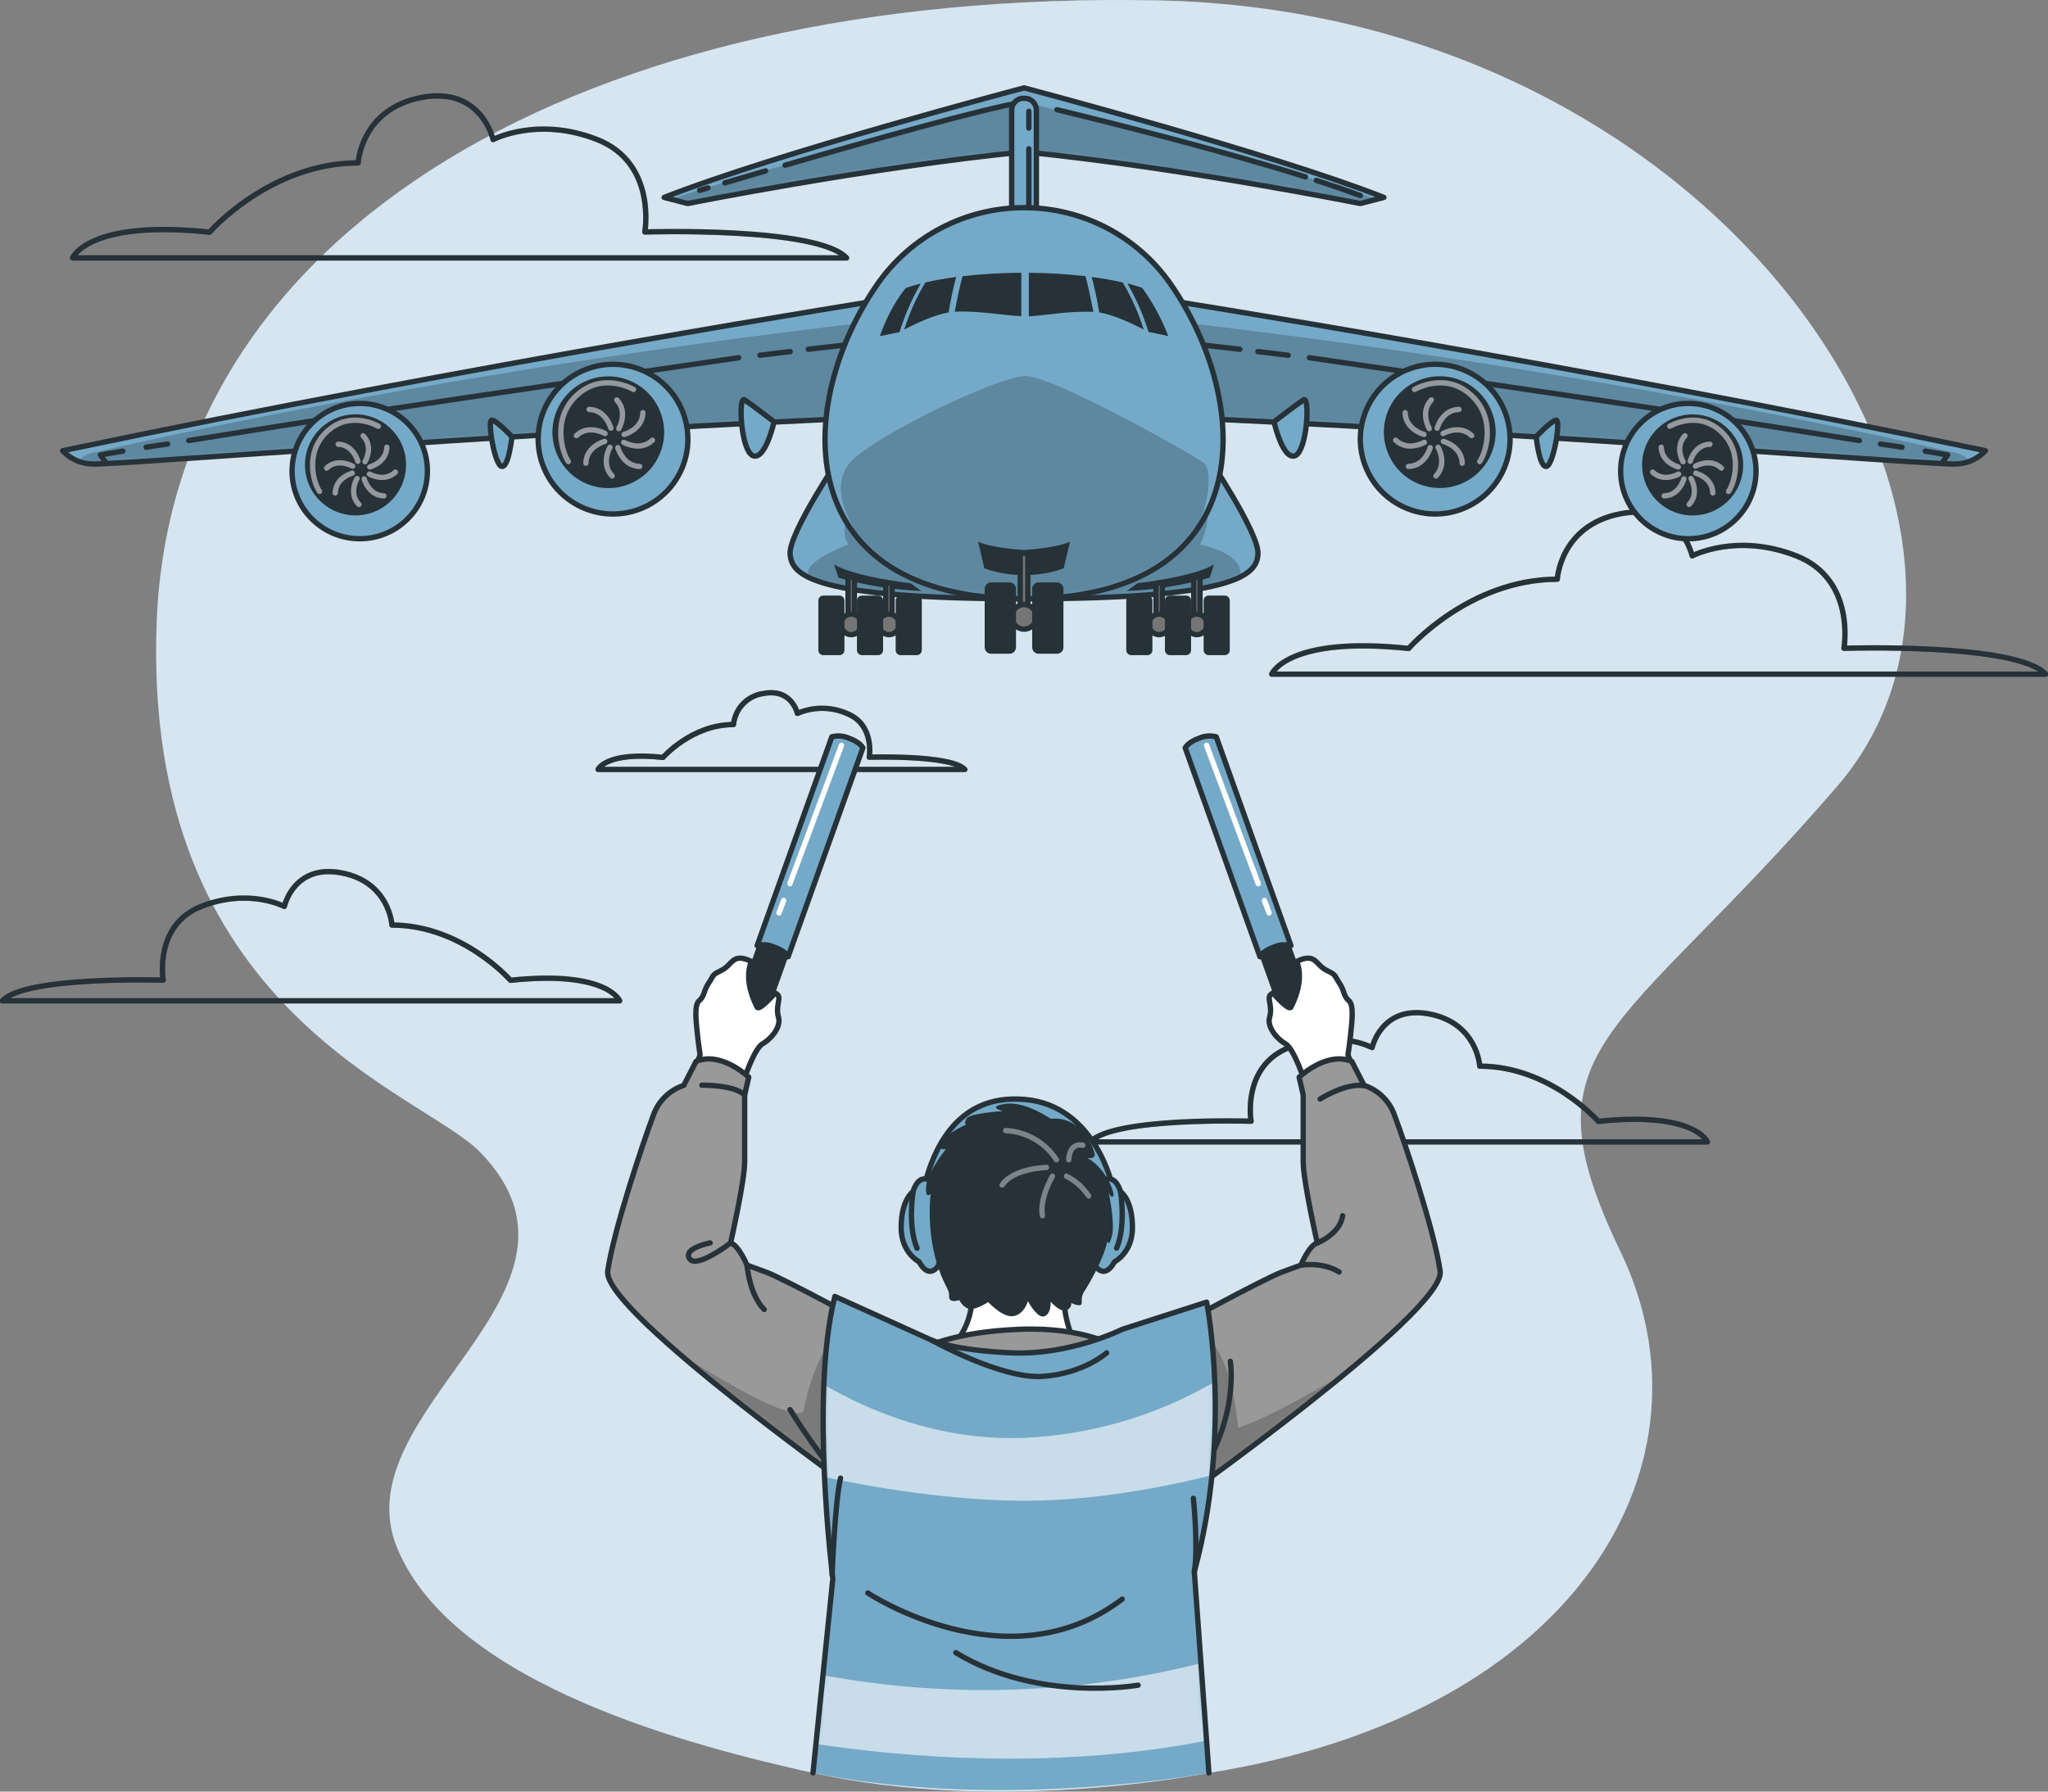 <svg width="384" height="336" viewBox="0 0 384 336" fill="none" xmlns="http://www.w3.org/2000/svg">
<rect x="0" y="0" width="384" height="336" fill="#808080" stroke="none"/>
<g clip-path="url(#clip0_207_4533)">
<path d="M226.679 332.497C226.679 332.497 187.806 340.376 152.437 332.497C130.804 327.68 85.242 316.257 74.492 290.365C63.742 264.474 115.511 242.384 90.067 216.118C79.101 204.795 26.433 189.844 29.396 116.346C32.358 42.848 109.52 -1.955 216.753 0.067C323.985 2.088 385.872 99.54 344.395 147.554C302.918 195.568 285.071 195.71 303.875 234.813C322.679 273.917 296.57 321.307 226.679 332.497Z" fill="#75A9C8"/>
<path opacity="0.7" d="M226.679 332.497C226.679 332.497 187.806 340.376 152.437 332.497C130.804 327.68 85.242 316.257 74.492 290.365C63.742 264.474 115.511 242.384 90.067 216.118C79.101 204.795 26.433 189.844 29.396 116.346C32.358 42.848 109.52 -1.955 216.753 0.067C323.985 2.088 385.872 99.54 344.395 147.554C302.918 195.568 285.071 195.71 303.875 234.813C322.679 273.917 296.57 321.307 226.679 332.497Z" fill="white"/>
<mask id="mask0_207_4533" style="mask-type:luminance" maskUnits="userSpaceOnUse" x="238" y="96" width="146" height="31">
<path d="M264.12 121.612C264.12 121.612 275.453 108.625 291.985 108.625C291.985 108.625 292.534 98.533 303.817 96.353C315.099 94.173 317.287 104.248 317.287 104.248C317.287 104.248 325.608 99.831 336.823 104.248C348.039 108.666 345.743 121.579 345.743 121.579C345.743 121.579 378.042 120.522 383.584 126.438H238.436C238.436 126.438 241.364 119.199 264.12 121.612Z" fill="white"/>
</mask>
<g mask="url(#mask0_207_4533)">
<path opacity="0.5" d="M264.12 121.612C264.12 121.612 275.453 108.625 291.985 108.625C291.985 108.625 292.534 98.533 303.817 96.353C315.099 94.173 317.287 104.248 317.287 104.248C317.287 104.248 325.608 99.831 336.823 104.248C348.039 108.666 345.743 121.579 345.743 121.579C345.743 121.579 378.042 120.522 383.584 126.438H238.436C238.436 126.438 241.364 119.199 264.12 121.612Z" stroke="#263238" stroke-linecap="round" stroke-linejoin="round"/>
</g>
<path d="M264.12 121.612C264.12 121.612 275.453 108.625 291.985 108.625C291.985 108.625 292.534 98.533 303.817 96.353C315.099 94.173 317.287 104.248 317.287 104.248C317.287 104.248 325.608 99.831 336.823 104.248C348.039 108.666 345.743 121.579 345.743 121.579C345.743 121.579 378.042 120.522 383.584 126.438H238.436C238.436 126.438 241.364 119.199 264.12 121.612Z" stroke="#263238" stroke-linecap="round" stroke-linejoin="round"/>
<mask id="mask1_207_4533" style="mask-type:luminance" maskUnits="userSpaceOnUse" x="13" y="17" width="146" height="32">
<path d="M39.289 43.538C39.289 43.538 50.621 30.551 67.145 30.551C67.145 30.551 67.695 20.459 78.977 18.287C90.259 16.116 92.456 26.174 92.456 26.174C92.456 26.174 100.776 21.756 111.984 26.174C123.191 30.592 120.911 43.505 120.911 43.505C120.911 43.505 153.203 42.448 158.744 48.372H13.596C13.596 48.372 16.524 41.125 39.289 43.538Z" fill="white"/>
</mask>
<g mask="url(#mask1_207_4533)">
<path opacity="0.5" d="M39.289 43.538C39.289 43.538 50.621 30.551 67.145 30.551C67.145 30.551 67.695 20.459 78.977 18.287C90.259 16.116 92.456 26.174 92.456 26.174C92.456 26.174 100.776 21.756 111.984 26.174C123.191 30.592 120.911 43.505 120.911 43.505C120.911 43.505 153.203 42.448 158.744 48.372H13.596C13.596 48.372 16.524 41.125 39.289 43.538Z" stroke="#263238" stroke-linecap="round" stroke-linejoin="round"/>
</g>
<path d="M39.289 43.538C39.289 43.538 50.621 30.551 67.145 30.551C67.145 30.551 67.695 20.459 78.977 18.287C90.259 16.116 92.456 26.174 92.456 26.174C92.456 26.174 100.776 21.756 111.984 26.174C123.191 30.592 120.911 43.505 120.911 43.505C120.911 43.505 153.203 42.448 158.744 48.372H13.596C13.596 48.372 16.524 41.125 39.289 43.538Z" stroke="#263238" stroke-linecap="round" stroke-linejoin="round"/>
<mask id="mask2_207_4533" style="mask-type:luminance" maskUnits="userSpaceOnUse" x="204" y="189" width="117" height="26">
<path d="M299.681 210.302C299.681 210.302 290.637 199.944 277.457 199.944C277.457 199.944 277.016 191.899 268.022 190.16C259.028 188.421 257.272 196.458 257.272 196.458C257.272 196.458 250.616 192.93 241.697 196.458C232.777 199.986 234.574 210.277 234.574 210.277C234.574 210.277 208.781 209.445 204.396 214.163H320.141C320.141 214.163 317.828 208.381 299.681 210.302Z" fill="white"/>
</mask>
<g mask="url(#mask2_207_4533)">
<path opacity="0.5" d="M299.681 210.302C299.681 210.302 290.637 199.944 277.457 199.944C277.457 199.944 277.016 191.899 268.022 190.16C259.028 188.421 257.272 196.458 257.272 196.458C257.272 196.458 250.616 192.93 241.697 196.458C232.777 199.986 234.574 210.277 234.574 210.277C234.574 210.277 208.781 209.445 204.396 214.163H320.141C320.141 214.163 317.828 208.381 299.681 210.302Z" stroke="#263238" stroke-linecap="round" stroke-linejoin="round"/>
</g>
<path d="M299.681 210.302C299.681 210.302 290.637 199.944 277.457 199.944C277.457 199.944 277.016 191.899 268.022 190.16C259.028 188.421 257.272 196.458 257.272 196.458C257.272 196.458 250.616 192.93 241.697 196.458C232.777 199.986 234.574 210.277 234.574 210.277C234.574 210.277 208.781 209.445 204.396 214.163H320.141C320.141 214.163 317.828 208.381 299.681 210.302Z" stroke="#263238" stroke-linecap="round" stroke-linejoin="round"/>
<mask id="mask3_207_4533" style="mask-type:luminance" maskUnits="userSpaceOnUse" x="0" y="163" width="117" height="25">
<path d="M95.717 183.845C95.717 183.845 86.673 173.487 73.493 173.487C73.493 173.487 73.052 165.433 64.058 163.703C55.064 161.972 53.308 169.992 53.308 169.992C53.308 169.992 46.652 166.473 37.733 169.992C28.813 173.512 30.594 183.82 30.594 183.82C30.594 183.82 4.801 182.988 0.416 187.697H116.202C116.202 187.697 113.864 181.923 95.717 183.845Z" fill="white"/>
</mask>
<g mask="url(#mask3_207_4533)">
<path opacity="0.5" d="M95.717 183.845C95.717 183.845 86.673 173.487 73.493 173.487C73.493 173.487 73.052 165.433 64.058 163.703C55.064 161.972 53.308 169.992 53.308 169.992C53.308 169.992 46.652 166.473 37.733 169.992C28.813 173.512 30.594 183.82 30.594 183.82C30.594 183.82 4.801 182.988 0.416 187.697H116.202C116.202 187.697 113.864 181.923 95.717 183.845Z" stroke="#263238" stroke-linecap="round" stroke-linejoin="round"/>
</g>
<path d="M95.717 183.845C95.717 183.845 86.673 173.487 73.493 173.487C73.493 173.487 73.052 165.433 64.058 163.703C55.064 161.972 53.308 169.992 53.308 169.992C53.308 169.992 46.652 166.473 37.733 169.992C28.813 173.512 30.594 183.82 30.594 183.82C30.594 183.82 4.801 182.988 0.416 187.697H116.202C116.202 187.697 113.864 181.923 95.717 183.845Z" stroke="#263238" stroke-linecap="round" stroke-linejoin="round"/>
<mask id="mask4_207_4533" style="mask-type:luminance" maskUnits="userSpaceOnUse" x="112" y="129" width="69" height="16">
<path d="M124.322 142.038C124.322 142.038 129.697 135.881 137.526 135.881C137.826 132.877 140.139 130.473 143.126 130.057C148.476 129.025 149.516 133.792 149.516 133.792C152.47 132.511 155.815 132.511 158.768 133.792C164.068 135.881 162.995 142.004 162.995 142.004C162.995 142.004 178.296 141.497 180.917 144.309H112.133C112.133 144.309 113.547 140.889 124.322 142.038Z" fill="white"/>
</mask>
<g mask="url(#mask4_207_4533)">
<path opacity="0.5" d="M124.322 142.038C124.322 142.038 129.697 135.881 137.526 135.881C137.826 132.877 140.139 130.473 143.126 130.057C148.476 129.025 149.516 133.792 149.516 133.792C152.47 132.511 155.815 132.511 158.768 133.792C164.068 135.881 162.995 142.004 162.995 142.004C162.995 142.004 178.296 141.497 180.917 144.309H112.133C112.133 144.309 113.547 140.889 124.322 142.038Z" stroke="#263238" stroke-linecap="round" stroke-linejoin="round"/>
</g>
<path d="M124.322 142.038C124.322 142.038 129.697 135.881 137.526 135.881C137.826 132.877 140.139 130.473 143.126 130.057C148.476 129.025 149.516 133.792 149.516 133.792C152.47 132.511 155.815 132.511 158.768 133.792C164.068 135.881 162.995 142.004 162.995 142.004C162.995 142.004 178.296 141.497 180.917 144.309H112.133C112.133 144.309 113.547 140.889 124.322 142.038Z" stroke="#263238" stroke-linecap="round" stroke-linejoin="round"/>
<path d="M192.007 28.479C162.237 31.483 128.964 38.172 128.964 38.172L124.529 37.024C145.68 28.704 192.007 16.482 192.007 16.482C192.007 16.482 238.335 28.712 259.485 37.024L255.05 38.172C255.05 38.172 221.777 31.483 192.007 28.479Z" fill="#75A9C8"/>
<mask id="mask5_207_4533" style="mask-type:luminance" maskUnits="userSpaceOnUse" x="124" y="16" width="136" height="23">
<path d="M192.007 28.479C162.237 31.483 128.964 38.172 128.964 38.172L124.529 37.024C145.68 28.704 192.007 16.482 192.007 16.482C192.007 16.482 238.335 28.712 259.485 37.024L255.05 38.172C255.05 38.172 221.777 31.483 192.007 28.479Z" fill="white"/>
</mask>
<g mask="url(#mask5_207_4533)">
<path opacity="0.2" d="M258.279 37.34L255.051 38.172C255.051 38.172 221.77 31.516 192.008 28.479C162.238 31.474 128.965 38.172 128.965 38.172L125.736 37.34C151.238 29.111 192.008 19.111 192.008 19.111C192.008 19.111 232.777 29.111 258.279 37.34Z" fill="black"/>
</g>
<path d="M192.007 28.479C162.237 31.483 128.964 38.172 128.964 38.172L124.529 37.024C145.68 28.704 192.007 16.482 192.007 16.482C192.007 16.482 238.335 28.712 259.485 37.024L255.05 38.172C255.05 38.172 221.777 31.483 192.007 28.479Z" stroke="#263238" stroke-linecap="round" stroke-linejoin="round"/>
<path d="M246.814 33.829C249.785 34.786 252.564 35.743 255.052 36.666" stroke="#263238" stroke-linecap="round" stroke-linejoin="round"/>
<path d="M198.174 20.575C208.275 23.021 228.801 28.146 244.768 33.172" stroke="#263238" stroke-linecap="round" stroke-linejoin="round"/>
<path d="M147.203 30.983C162.629 26.499 184.645 20.276 192.008 19.111" stroke="#263238" stroke-linecap="round" stroke-linejoin="round"/>
<path d="M135.904 34.295L143.551 32.048" stroke="#263238" stroke-linecap="round" stroke-linejoin="round"/>
<path d="M131.178 35.701L132.742 35.235" stroke="#263238" stroke-linecap="round" stroke-linejoin="round"/>
<path d="M217.385 56.051C217.385 56.051 295.072 68.332 372.268 84.522C370.837 86.07 368.84 86.976 366.726 87.018C362.916 87.243 294.34 81.71 227.219 78.59L217.385 56.051Z" fill="#75A9C8"/>
<mask id="mask6_207_4533" style="mask-type:luminance" maskUnits="userSpaceOnUse" x="217" y="56" width="156" height="32">
<path d="M217.385 56.051C217.385 56.051 295.072 68.332 372.268 84.522C370.837 86.07 368.84 86.976 366.726 87.018C362.916 87.243 294.34 81.71 227.219 78.59L217.385 56.051Z" fill="white"/>
</mask>
<g mask="url(#mask6_207_4533)">
<path opacity="0.2" d="M221.662 65.844L227.212 78.556C294.373 81.668 362.916 87.209 366.727 86.976C367.592 86.926 368.449 86.752 369.273 86.469C368.666 85.72 367.825 85.196 366.885 84.98C355.237 82.251 298.425 69.438 222.378 60.56L221.662 65.844Z" fill="black"/>
</g>
<path d="M217.385 56.051C217.385 56.051 295.072 68.332 372.268 84.522C370.837 86.07 368.84 86.976 366.726 87.018C362.916 87.243 294.34 81.71 227.219 78.59L217.385 56.051Z" stroke="#263238" stroke-linecap="round" stroke-linejoin="round"/>
<path d="M238.877 79.106C238.877 79.106 243.145 75.828 244.41 74.988C245.675 74.147 245.101 84.689 242.796 85.479C240.491 86.269 238.877 79.106 238.877 79.106Z" fill="#75A9C8" stroke="#263238" stroke-linecap="round" stroke-linejoin="round"/>
<path d="M288.033 81.893C288.033 81.893 291.029 78.715 291.836 78.807C292.643 78.898 291.27 87.285 289.939 87.476C288.607 87.667 288.033 81.893 288.033 81.893Z" fill="#75A9C8" stroke="#263238" stroke-linecap="round" stroke-linejoin="round"/>
<path d="M166.631 56.051C166.631 56.051 88.944 68.332 11.748 84.522C13.179 86.07 15.176 86.976 17.289 87.018C21.1 87.243 89.676 81.71 156.796 78.59L166.631 56.051Z" fill="#75A9C8"/>
<mask id="mask7_207_4533" style="mask-type:luminance" maskUnits="userSpaceOnUse" x="11" y="56" width="156" height="32">
<path d="M166.631 56.051C166.631 56.051 88.944 68.332 11.748 84.522C13.179 86.07 15.176 86.976 17.289 87.018C21.1 87.243 89.676 81.71 156.796 78.59L166.631 56.051Z" fill="white"/>
</mask>
<g mask="url(#mask7_207_4533)">
<path opacity="0.2" d="M162.354 65.844L156.804 78.556C89.667 81.668 21.099 87.209 17.28 86.976C16.415 86.926 15.558 86.752 14.734 86.469C15.342 85.72 16.182 85.196 17.122 84.98C28.771 82.251 85.582 69.438 161.63 60.56L162.354 65.844Z" fill="black"/>
</g>
<path d="M166.631 56.051C166.631 56.051 88.944 68.332 11.748 84.522C13.179 86.07 15.176 86.976 17.289 87.018C21.1 87.243 89.676 81.71 156.796 78.59L166.631 56.051Z" stroke="#263238" stroke-linecap="round" stroke-linejoin="round"/>
<path d="M145.139 79.106C145.139 79.106 140.871 75.828 139.606 74.988C138.341 74.147 138.915 84.689 141.22 85.479C143.525 86.269 145.139 79.106 145.139 79.106Z" fill="#75A9C8" stroke="#263238" stroke-linecap="round" stroke-linejoin="round"/>
<path d="M95.983 81.893C95.983 81.893 92.987 78.715 92.18 78.807C91.373 78.898 92.746 87.285 94.077 87.476C95.408 87.667 95.983 81.893 95.983 81.893Z" fill="#75A9C8" stroke="#263238" stroke-linecap="round" stroke-linejoin="round"/>
<path d="M232.469 65.494L225.68 64.729" stroke="#263238" stroke-linecap="round" stroke-linejoin="round"/>
<path d="M241.53 66.626L235.855 65.936" stroke="#263238" stroke-linecap="round" stroke-linejoin="round"/>
<path d="M348.63 82.625C314.517 77.059 279.571 72.067 245.508 67.084" stroke="#263238" stroke-linecap="round" stroke-linejoin="round"/>
<path d="M356.617 83.874L352.59 83.266" stroke="#263238" stroke-linecap="round" stroke-linejoin="round"/>
<path d="M364.156 86.777C364.498 86.286 364.847 85.803 365.196 85.313L360.986 84.606" stroke="#263238" stroke-linecap="round" stroke-linejoin="round"/>
<path d="M274.16 95.449C281.391 92.654 284.987 84.527 282.193 77.297C279.398 70.066 271.271 66.47 264.04 69.264C256.809 72.059 253.213 80.186 256.007 87.416C258.802 94.647 266.929 98.243 274.16 95.449Z" fill="#75A9C8" stroke="#263238" stroke-linecap="round" stroke-linejoin="round"/>
<path d="M265.976 71.352C271.326 69.156 277.45 71.71 279.647 77.068C281.843 82.418 279.289 88.541 273.931 90.737C268.581 92.934 262.457 90.38 260.26 85.022C258.064 79.664 260.618 73.549 265.976 71.352Z" fill="#263238"/>
<g opacity="0.5">
<path d="M269.469 80.304C269.469 80.304 270.384 76.851 273.554 76.785" stroke="white" stroke-linecap="round" stroke-linejoin="round"/>
<path d="M268.163 83.957C268.163 83.957 267.248 87.401 264.078 87.476" stroke="white" stroke-linecap="round" stroke-linejoin="round"/>
<path d="M270.635 82.784C270.635 82.784 274.088 83.699 274.163 86.869" stroke="white" stroke-linecap="round" stroke-linejoin="round"/>
<path d="M266.99 81.477C266.99 81.477 263.537 80.562 263.471 77.392" stroke="white" stroke-linecap="round" stroke-linejoin="round"/>
<path d="M270.568 81.303C270.568 81.303 273.655 79.506 275.943 81.702" stroke="white" stroke-linecap="round" stroke-linejoin="round"/>
<path d="M267.065 82.958C267.065 82.958 263.978 84.747 261.682 82.559" stroke="white" stroke-linecap="round" stroke-linejoin="round"/>
<path d="M269.644 83.882C269.644 83.882 271.432 86.969 269.244 89.257" stroke="white" stroke-linecap="round" stroke-linejoin="round"/>
<path d="M267.989 80.379C267.989 80.379 266.192 77.292 268.38 74.996" stroke="white" stroke-linecap="round" stroke-linejoin="round"/>
<path d="M265.227 73.041C265.227 73.041 270.335 70.012 274.953 73.382C280.586 77.492 278.897 84.373 277.449 86.569" stroke="white" stroke-linecap="round" stroke-linejoin="round"/>
</g>
<path d="M316.564 101.037C323.571 101.037 329.252 95.357 329.252 88.35C329.252 81.342 323.571 75.662 316.564 75.662C309.556 75.662 303.875 81.342 303.875 88.35C303.875 95.357 309.556 101.037 316.564 101.037Z" fill="#75A9C8" stroke="#263238" stroke-linecap="round" stroke-linejoin="round"/>
<path d="M308.11 85.179C309.225 80.063 314.267 76.818 319.384 77.933C324.501 79.048 327.746 84.09 326.631 89.206C325.516 94.323 320.474 97.568 315.357 96.453C310.24 95.338 306.995 90.296 308.11 85.179Z" fill="#263238"/>
<g opacity="0.5">
<path d="M316.912 86.502C316.912 86.502 317.744 83.382 320.606 83.316" stroke="white" stroke-linecap="round" stroke-linejoin="round"/>
<path d="M315.731 89.806C315.731 89.806 314.899 92.926 312.037 92.992" stroke="white" stroke-linecap="round" stroke-linejoin="round"/>
<path d="M317.969 88.741C317.969 88.741 321.089 89.573 321.155 92.443" stroke="white" stroke-linecap="round" stroke-linejoin="round"/>
<path d="M314.673 87.568C314.673 87.568 311.545 86.736 311.486 83.874" stroke="white" stroke-linecap="round" stroke-linejoin="round"/>
<path d="M317.902 87.426C317.902 87.426 320.698 85.812 322.77 87.792" stroke="white" stroke-linecap="round" stroke-linejoin="round"/>
<path d="M314.74 88.907C314.74 88.907 311.945 90.521 309.873 88.541" stroke="white" stroke-linecap="round" stroke-linejoin="round"/>
<path d="M317.071 89.739C317.071 89.739 318.693 92.534 316.713 94.606" stroke="white" stroke-linecap="round" stroke-linejoin="round"/>
<path d="M315.573 86.594C315.573 86.594 313.951 83.807 315.931 81.727" stroke="white" stroke-linecap="round" stroke-linejoin="round"/>
<path d="M313.076 79.938C313.076 79.938 317.694 77.192 321.871 80.246C326.963 83.965 325.432 90.188 324.109 92.168" stroke="white" stroke-linecap="round" stroke-linejoin="round"/>
</g>
<path d="M151.547 65.494L158.336 64.729" stroke="#263238" stroke-linecap="round" stroke-linejoin="round"/>
<path d="M142.486 66.626L148.161 65.936" stroke="#263238" stroke-linecap="round" stroke-linejoin="round"/>
<path d="M35.387 82.625C69.5 77.059 104.445 72.067 138.509 67.084" stroke="#263238" stroke-linecap="round" stroke-linejoin="round"/>
<path d="M27.398 83.874L31.425 83.266" stroke="#263238" stroke-linecap="round" stroke-linejoin="round"/>
<path d="M19.86 86.777C19.519 86.286 19.17 85.803 18.82 85.313L23.03 84.606" stroke="#263238" stroke-linecap="round" stroke-linejoin="round"/>
<path d="M126.718 89.999C130.936 83.495 129.084 74.804 122.58 70.585C116.077 66.367 107.385 68.219 103.166 74.722C98.947 81.226 100.8 89.917 107.303 94.136C113.807 98.354 122.499 96.502 126.718 89.999Z" fill="#75A9C8" stroke="#263238" stroke-linecap="round" stroke-linejoin="round"/>
<path d="M118.378 90.607C123.648 88.221 125.986 82.014 123.599 76.745C121.213 71.474 115.006 69.137 109.736 71.523C104.466 73.909 102.128 80.115 104.514 85.385C106.9 90.656 113.107 92.993 118.378 90.607Z" fill="#263238"/>
<g opacity="0.5">
<path d="M114.546 80.304C114.546 80.304 113.631 76.851 110.461 76.785" stroke="white" stroke-linecap="round" stroke-linejoin="round"/>
<path d="M115.852 83.957C115.852 83.957 116.767 87.401 119.937 87.476" stroke="white" stroke-linecap="round" stroke-linejoin="round"/>
<path d="M113.381 82.784C113.381 82.784 109.928 83.699 109.854 86.869" stroke="white" stroke-linecap="round" stroke-linejoin="round"/>
<path d="M117.025 81.477C117.025 81.477 120.478 80.562 120.545 77.392" stroke="white" stroke-linecap="round" stroke-linejoin="round"/>
<path d="M113.447 81.303C113.447 81.303 110.36 79.506 108.072 81.702" stroke="white" stroke-linecap="round" stroke-linejoin="round"/>
<path d="M116.949 82.958C116.949 82.958 120.036 84.747 122.332 82.559" stroke="white" stroke-linecap="round" stroke-linejoin="round"/>
<path d="M114.37 83.882C114.37 83.882 112.581 86.969 114.77 89.257" stroke="white" stroke-linecap="round" stroke-linejoin="round"/>
<path d="M116.026 80.379C116.026 80.379 117.823 77.292 115.635 74.996" stroke="white" stroke-linecap="round" stroke-linejoin="round"/>
<path d="M118.789 73.041C118.789 73.041 113.68 70.012 109.062 73.382C103.43 77.492 105.119 84.373 106.566 86.569" stroke="white" stroke-linecap="round" stroke-linejoin="round"/>
</g>
<path d="M67.452 101.037C74.46 101.037 80.141 95.357 80.141 88.35C80.141 81.342 74.46 75.662 67.452 75.662C60.444 75.662 54.764 81.342 54.764 88.35C54.764 95.357 60.444 101.037 67.452 101.037Z" fill="#75A9C8" stroke="#263238" stroke-linecap="round" stroke-linejoin="round"/>
<path d="M64.399 77.975C69.482 76.727 74.616 79.838 75.864 84.922C77.112 90.005 74 95.139 68.917 96.387C63.833 97.635 58.699 94.523 57.451 89.439C56.203 84.356 59.315 79.223 64.399 77.975Z" fill="#263238"/>
<g opacity="0.5">
<path d="M67.102 86.502C67.102 86.502 66.27 83.382 63.408 83.316" stroke="white" stroke-linecap="round" stroke-linejoin="round"/>
<path d="M68.283 89.806C68.283 89.806 69.115 92.926 71.977 92.992" stroke="white" stroke-linecap="round" stroke-linejoin="round"/>
<path d="M66.046 88.741C66.046 88.741 62.926 89.573 62.859 92.443" stroke="white" stroke-linecap="round" stroke-linejoin="round"/>
<path d="M69.34 87.568C69.34 87.568 72.468 86.736 72.526 83.874" stroke="white" stroke-linecap="round" stroke-linejoin="round"/>
<path d="M66.112 87.426C66.112 87.426 63.316 85.812 61.244 87.792" stroke="white" stroke-linecap="round" stroke-linejoin="round"/>
<path d="M69.273 88.907C69.273 88.907 72.069 90.521 74.141 88.541" stroke="white" stroke-linecap="round" stroke-linejoin="round"/>
<path d="M66.945 89.739C66.945 89.739 65.281 92.534 67.302 94.606" stroke="white" stroke-linecap="round" stroke-linejoin="round"/>
<path d="M68.442 86.594C68.442 86.594 70.106 83.807 68.084 81.727" stroke="white" stroke-linecap="round" stroke-linejoin="round"/>
<path d="M70.938 79.938C70.938 79.938 66.32 77.192 62.144 80.246C57.051 83.965 58.582 90.188 59.905 92.168" stroke="white" stroke-linecap="round" stroke-linejoin="round"/>
</g>
<path d="M191.892 18.429H192.117C193.332 18.429 194.322 19.419 194.322 20.634V45.66H189.688V20.634C189.688 19.419 190.678 18.429 191.892 18.429Z" fill="#75A9C8" stroke="#263238" stroke-linecap="round" stroke-linejoin="round"/>
<path d="M226.246 85.312L192.008 88.582L157.769 85.312C157.769 85.312 147.91 99.906 148.143 103.866C148.376 107.826 152.07 112.294 192.008 112.294C231.945 112.294 235.673 107.818 235.872 103.866C236.072 99.914 226.246 85.312 226.246 85.312Z" fill="#75A9C8"/>
<mask id="mask8_207_4533" style="mask-type:luminance" maskUnits="userSpaceOnUse" x="148" y="85" width="88" height="28">
<path d="M226.246 85.312L192.008 88.582L157.769 85.312C157.769 85.312 147.91 99.906 148.143 103.866C148.376 107.826 152.07 112.294 192.008 112.294C231.945 112.294 235.673 107.818 235.872 103.866C236.072 99.914 226.246 85.312 226.246 85.312Z" fill="white"/>
</mask>
<g mask="url(#mask8_207_4533)">
<path opacity="0.2" d="M232.469 108.226C227.843 110.505 217.034 112.261 192.007 112.261C169.084 112.261 158.093 110.788 152.851 108.783C147.676 106.42 159.033 102.127 159.033 102.127C159.033 102.127 156.87 98.882 160.215 94.589C163.56 90.296 226.353 95.421 226.353 95.421C226.353 95.421 226.911 98.175 225.022 102.144C225.005 102.144 233.65 103.733 232.469 108.226Z" fill="black"/>
</g>
<path d="M226.246 85.312L192.008 88.582L157.769 85.312C157.769 85.312 147.91 99.906 148.143 103.866C148.376 107.826 152.07 112.294 192.008 112.294C231.945 112.294 235.673 107.818 235.872 103.866C236.072 99.914 226.246 85.312 226.246 85.312Z" stroke="#263238" stroke-linecap="round" stroke-linejoin="round"/>
<path d="M192.008 38.946C181.067 38.938 170.816 44.271 164.551 53.239C148.818 75.853 147.911 112.311 192.008 112.311C236.106 112.311 235.216 75.87 219.465 53.239C213.2 44.271 202.95 38.938 192.008 38.946Z" fill="#75A9C8"/>
<mask id="mask9_207_4533" style="mask-type:luminance" maskUnits="userSpaceOnUse" x="154" y="38" width="76" height="75">
<path d="M192.008 38.946C181.067 38.938 170.816 44.271 164.551 53.239C148.818 75.853 147.911 112.311 192.008 112.311C236.106 112.311 235.216 75.87 219.465 53.239C213.2 44.271 202.95 38.938 192.008 38.946Z" fill="white"/>
</mask>
<g mask="url(#mask9_207_4533)">
<path opacity="0.2" d="M223.434 100.621C222.868 101.478 222.177 102.236 221.379 102.876C220.68 103.425 219.498 104.39 218.001 105.655C212.085 109.765 203.615 112.269 192.041 112.269C177.622 112.269 168.012 108.376 162.163 102.335C158.227 96.794 156.081 91.411 159.051 87.16C162.263 82.559 187.041 70.52 192.257 70.52C197.474 70.52 223.509 85.171 225.714 86.81C227.536 88.258 226.579 95.987 223.434 100.621Z" fill="black"/>
</g>
<path d="M192.008 38.946C181.067 38.938 170.816 44.271 164.551 53.239C148.818 75.853 147.911 112.311 192.008 112.311C236.106 112.311 235.216 75.87 219.465 53.239C213.2 44.271 202.95 38.938 192.008 38.946Z" stroke="#263238" stroke-linecap="round" stroke-linejoin="round"/>
<path d="M173.503 52.973C171.839 55.744 170.508 58.714 169.543 61.8C172.297 60.378 175.45 58.997 177.863 58.597C178.221 56.467 178.695 54.08 179.294 51.941C177.256 52.216 175.301 52.557 173.503 52.973Z" fill="#263238"/>
<path d="M210.512 52.973C208.715 52.557 206.759 52.216 204.688 51.941C205.278 54.08 205.761 56.467 206.119 58.597C208.548 58.997 211.702 60.378 214.439 61.8C213.482 58.714 212.167 55.752 210.512 52.973Z" fill="#263238"/>
<path d="M203.54 51.8C200.012 51.392 196.459 51.176 192.906 51.159V59.321C196.018 59.163 200.353 58.289 205.004 58.489C204.488 55.81 204.006 53.547 203.54 51.8Z" fill="#263238"/>
<path d="M215.354 62.25L219.048 63.015C217.809 59.804 216.169 56.767 214.156 53.98C213.324 53.689 212.359 53.431 211.377 53.148C213.033 56.027 214.372 59.08 215.354 62.25Z" fill="#263238"/>
<path d="M172.638 53.181C171.656 53.431 170.724 53.689 169.859 54.013C169.859 54.013 167.105 56.992 164.967 63.049L168.661 62.283C169.643 59.113 170.982 56.06 172.638 53.181Z" fill="#263238"/>
<path d="M191.484 51.151C187.806 51.167 184.129 51.384 180.476 51.8C180.01 53.547 179.494 55.802 179.012 58.456C183.846 58.256 188.347 59.205 191.492 59.288V51.151H191.484Z" fill="#263238"/>
<path d="M192.008 103.159C190.261 103.034 185.485 102.593 183.396 101.586L184.57 106.578C186.933 107.452 189.437 107.876 191.958 107.826L192.008 107.477L192.058 107.826C194.579 107.876 197.083 107.452 199.446 106.578L200.62 101.586C198.531 102.593 193.755 103.034 192.008 103.159Z" fill="#263238"/>
<path d="M192.715 103.733H191.301V114.807H192.715V103.733Z" fill="#757575" stroke="#263238" stroke-linecap="round" stroke-linejoin="round"/>
<path d="M192.008 117.994C193.281 117.994 194.313 116.962 194.313 115.689C194.313 114.416 193.281 113.384 192.008 113.384C190.735 113.384 189.703 114.416 189.703 115.689C189.703 116.962 190.735 117.994 192.008 117.994Z" fill="#757575" stroke="#263238" stroke-linecap="round" stroke-linejoin="round"/>
<path d="M189.288 109.232H185.835C185.169 109.232 184.629 109.773 184.629 110.439V121.396C184.629 122.062 185.169 122.603 185.835 122.603H189.288C189.955 122.603 190.495 122.062 190.495 121.396V110.439C190.495 109.773 189.955 109.232 189.288 109.232Z" fill="#263238"/>
<path d="M198.191 109.232H194.738C194.071 109.232 193.531 109.773 193.531 110.439V121.396C193.531 122.062 194.071 122.603 194.738 122.603H198.191C198.857 122.603 199.397 122.062 199.397 121.396V110.439C199.397 109.773 198.857 109.232 198.191 109.232Z" fill="#263238"/>
<path d="M213.276 109.382C213.276 109.382 223.909 108.184 227.637 105.846L226.805 108.342C221.746 109.782 216.537 110.614 211.287 110.838L213.276 109.382Z" fill="#263238"/>
<path d="M170.742 109.382C170.742 109.382 160.108 108.184 156.381 105.846L157.213 108.342C162.272 109.782 167.48 110.614 172.73 110.838L170.742 109.382Z" fill="#263238"/>
<path d="M225.006 116.346H223.816V108.401L225.006 108.126V116.346Z" fill="#757575" stroke="#263238" stroke-linecap="round" stroke-linejoin="round"/>
<path d="M217.942 116.346H216.752V109.415L217.942 109.266V116.346Z" fill="#757575" stroke="#263238" stroke-linecap="round" stroke-linejoin="round"/>
<path d="M226.337 117.086C226.337 118.151 225.48 119.017 224.415 119.025C223.35 119.025 222.485 118.168 222.477 117.103C222.477 116.038 223.334 115.173 224.399 115.165H224.407C225.472 115.165 226.329 116.022 226.337 117.086Z" fill="#757575" stroke="#263238" stroke-linecap="round" stroke-linejoin="round"/>
<path d="M219.275 117.086C219.275 118.151 218.418 119.017 217.353 119.025C216.288 119.025 215.422 118.168 215.414 117.103C215.414 116.038 216.271 115.173 217.336 115.165H217.353C218.409 115.165 219.266 116.03 219.275 117.086Z" fill="#757575" stroke="#263238" stroke-linecap="round" stroke-linejoin="round"/>
<path d="M222.395 111.695H219.358C218.843 111.695 218.426 112.113 218.426 112.627V121.937C218.426 122.452 218.843 122.869 219.358 122.869H222.395C222.909 122.869 223.326 122.452 223.326 121.937V112.627C223.326 112.113 222.909 111.695 222.395 111.695Z" fill="#263238"/>
<path d="M229.649 111.695H226.612C226.097 111.695 225.68 112.113 225.68 112.627V121.937C225.68 122.452 226.097 122.869 226.612 122.869H229.649C230.163 122.869 230.58 122.452 230.58 121.937V112.627C230.58 112.113 230.163 111.695 229.649 111.695Z" fill="#263238"/>
<path d="M215.147 111.695H212.11C211.595 111.695 211.178 112.113 211.178 112.627V121.937C211.178 122.452 211.595 122.869 212.11 122.869H215.147C215.661 122.869 216.078 122.452 216.078 121.937V112.627C216.078 112.113 215.661 111.695 215.147 111.695Z" fill="#263238"/>
<path d="M159.01 116.346H160.2V108.401L159.01 108.126V116.346Z" fill="#757575" stroke="#263238" stroke-linecap="round" stroke-linejoin="round"/>
<path d="M166.074 116.346H167.264V109.415L166.074 109.266V116.346Z" fill="#757575" stroke="#263238" stroke-linecap="round" stroke-linejoin="round"/>
<path d="M157.678 117.086C157.678 118.151 158.535 119.017 159.6 119.025C160.665 119.025 161.53 118.168 161.538 117.103C161.538 116.038 160.681 115.173 159.616 115.165C158.551 115.165 157.694 116.022 157.686 117.086H157.678Z" fill="#757575" stroke="#263238" stroke-linecap="round" stroke-linejoin="round"/>
<path d="M164.742 117.086C164.742 118.151 165.599 119.017 166.664 119.025C167.729 119.025 168.595 118.168 168.603 117.103C168.603 116.038 167.746 115.173 166.681 115.165H166.664C165.608 115.165 164.751 116.03 164.742 117.086Z" fill="#757575" stroke="#263238" stroke-linecap="round" stroke-linejoin="round"/>
<path d="M164.65 111.695H161.614C161.099 111.695 160.682 112.113 160.682 112.627V121.937C160.682 122.452 161.099 122.869 161.614 122.869H164.65C165.165 122.869 165.582 122.452 165.582 121.937V112.627C165.582 112.113 165.165 111.695 164.65 111.695Z" fill="#263238"/>
<path d="M157.404 111.695H154.367C153.853 111.695 153.436 112.113 153.436 112.627V121.937C153.436 122.452 153.853 122.869 154.367 122.869H157.404C157.919 122.869 158.336 122.452 158.336 121.937V112.627C158.336 112.113 157.919 111.695 157.404 111.695Z" fill="#263238"/>
<path d="M171.906 111.695H168.869C168.355 111.695 167.938 112.113 167.938 112.627V121.937C167.938 122.452 168.355 122.869 168.869 122.869H171.906C172.421 122.869 172.838 122.452 172.838 121.937V112.627C172.838 112.113 172.421 111.695 171.906 111.695Z" fill="#263238"/>
<path d="M192.906 27.905V38.946" stroke="#263238" stroke-linecap="round" stroke-linejoin="round"/>
<path d="M192.906 20.867V24.02" stroke="#263238" stroke-linecap="round" stroke-linejoin="round"/>
<path d="M248.379 200.144L245.8 201.068C244.909 201.392 243.927 200.926 243.603 200.036L222.236 140.282C222.236 140.282 222.702 139.234 224.857 138.46C225.864 138.028 226.979 137.944 228.044 138.211L249.419 197.956C249.752 198.813 249.327 199.778 248.47 200.111C248.437 200.119 248.412 200.136 248.379 200.144Z" fill="#263238"/>
<path d="M228.042 138.177L242.054 177.347C240.989 177.081 239.874 177.173 238.867 177.605C236.712 178.379 236.238 179.427 236.238 179.427L222.227 140.257C222.227 140.257 222.701 139.209 224.856 138.435C225.863 138.003 226.977 137.911 228.042 138.177Z" fill="#75A9C8" stroke="#263238" stroke-linecap="round" stroke-linejoin="round"/>
<path d="M237.078 168.87L237.952 171.216" stroke="white" stroke-linecap="round" stroke-linejoin="round"/>
<path d="M226.238 139.783C229.458 148.436 232.687 157.089 235.915 165.733" stroke="white" stroke-linecap="round" stroke-linejoin="round"/>
<path d="M244.842 203.472C244.842 203.472 242.778 196.816 241.048 195.768C239.042 194.586 237.611 192.365 238.027 190.876C238.784 188.213 237.095 186.974 238.676 186.241C238.676 186.241 241.655 189.661 242.054 188.887C244.842 183.396 243.103 180.326 243.103 180.326C246.697 178.57 246.647 180.925 248.619 181.915C250.591 182.905 249.992 182.622 251.248 184.552C252.08 185.809 251.914 186.857 252.912 187.672C253.911 188.488 253.462 191.708 253.295 193.496C253.129 195.285 252.746 197.856 252.746 197.856L254.069 201.142L244.842 203.472Z" fill="white" stroke="#263238" stroke-linecap="round" stroke-linejoin="round"/>
<path d="M219.598 249.298C219.598 249.298 236.938 239.838 240.399 238.549L243.91 237.268C243.91 237.268 245.45 233.54 246.989 233.108C246.989 233.108 244.351 221.46 244.351 217.965V205.344L243.586 202.016C243.586 202.016 248.744 197.082 253.462 199.054L255.767 203.555C258.429 204.429 260.543 206.5 261.466 209.146C263.222 213.755 268.954 230.778 270.028 238.391C271.101 246.003 219.557 282.436 219.557 282.436L219.598 249.298Z" fill="#999999"/>
<mask id="mask10_207_4533" style="mask-type:luminance" maskUnits="userSpaceOnUse" x="219" y="198" width="52" height="85">
<path d="M219.598 249.298C219.598 249.298 236.938 239.838 240.399 238.549L243.91 237.268C243.91 237.268 245.45 233.54 246.989 233.108C246.989 233.108 244.351 221.46 244.351 217.965V205.344L243.586 202.016C243.586 202.016 248.744 197.082 253.462 199.054L255.767 203.555C258.429 204.429 260.543 206.5 261.466 209.146C263.222 213.755 268.954 230.778 270.028 238.391C271.101 246.003 219.557 282.436 219.557 282.436L219.598 249.298Z" fill="white"/>
</mask>
<g mask="url(#mask10_207_4533)">
<path opacity="0.2" d="M251.083 258.142L250.434 259.157C236.289 270.705 219.648 282.453 219.648 282.453V249.298L220.48 248.857C221.604 248.915 222.71 249.065 223.809 249.298C231.106 251.228 232.129 267.768 232.129 267.768C238.802 265.605 250.7 258.367 251.083 258.142Z" fill="black"/>
</g>
<path d="M219.598 249.298C219.598 249.298 236.938 239.838 240.399 238.549L243.91 237.268C243.91 237.268 245.45 233.54 246.989 233.108C246.989 233.108 244.351 221.46 244.351 217.965V205.344L243.586 202.016C243.586 202.016 248.744 197.082 253.462 199.054L255.767 203.555C258.429 204.429 260.543 206.5 261.466 209.146C263.222 213.755 268.954 230.778 270.028 238.391C271.101 246.003 219.557 282.436 219.557 282.436L219.598 249.298Z" stroke="#263238" stroke-linecap="round" stroke-linejoin="round"/>
<path d="M230.68 255.313C230.68 255.313 232.452 265.53 224.656 277.212" stroke="#263238" stroke-linecap="round" stroke-linejoin="round"/>
<path d="M243.951 237.267C243.951 237.267 247.962 236.602 251.09 238.549" stroke="#263238" stroke-linecap="round" stroke-linejoin="round"/>
<path d="M247.029 233.099C247.029 233.099 251.248 231.435 251.747 227.999" stroke="#263238" stroke-linecap="round" stroke-linejoin="round"/>
<path d="M247.521 206.109C247.521 206.109 252.297 203.039 255.842 203.614" stroke="#263238" stroke-linecap="round" stroke-linejoin="round"/>
<path d="M135.638 200.144L138.217 201.068C139.107 201.392 140.089 200.926 140.414 200.036L161.78 140.282C161.78 140.282 161.314 139.234 159.159 138.46C158.153 138.028 157.038 137.944 155.973 138.211L134.598 197.956C134.265 198.813 134.689 199.778 135.546 200.111C135.58 200.119 135.605 200.136 135.638 200.144Z" fill="#263238"/>
<path d="M155.972 138.177L141.961 177.347C143.026 177.081 144.141 177.173 145.148 177.605C147.303 178.379 147.777 179.427 147.777 179.427L161.788 140.257C161.788 140.257 161.314 139.209 159.159 138.435C158.152 138.003 157.037 137.911 155.972 138.177Z" fill="#75A9C8" stroke="#263238" stroke-linecap="round" stroke-linejoin="round"/>
<path d="M146.936 168.87L146.062 171.216" stroke="white" stroke-linecap="round" stroke-linejoin="round"/>
<path d="M157.778 139.783C154.558 148.436 151.33 157.089 148.102 165.733" stroke="white" stroke-linecap="round" stroke-linejoin="round"/>
<path d="M139.173 203.472C139.173 203.472 141.236 196.816 142.967 195.768C144.972 194.586 146.403 192.365 145.987 190.876C145.23 188.213 146.919 186.974 145.338 186.241C145.338 186.241 142.359 189.661 141.96 188.887C139.173 183.396 140.912 180.326 140.912 180.326C137.317 178.57 137.367 180.925 135.395 181.915C133.423 182.905 134.022 182.622 132.766 184.552C131.934 185.809 132.1 186.857 131.102 187.672C130.103 188.488 130.553 191.708 130.719 193.496C130.886 195.285 131.268 197.856 131.268 197.856L129.945 201.142L139.173 203.472Z" fill="white" stroke="#263238" stroke-linecap="round" stroke-linejoin="round"/>
<path d="M164.417 249.298C164.417 249.298 147.078 239.838 143.575 238.549L140.064 237.268C140.064 237.268 138.524 233.54 136.985 233.108C136.985 233.108 139.623 221.46 139.623 217.965V205.344L140.388 202.016C140.388 202.016 135.23 197.082 130.512 199.054L128.207 203.555C125.545 204.429 123.431 206.5 122.508 209.146C120.752 213.755 115.02 230.778 113.946 238.391C112.873 246.003 164.417 282.436 164.417 282.436V249.298Z" fill="#999999"/>
<mask id="mask11_207_4533" style="mask-type:luminance" maskUnits="userSpaceOnUse" x="113" y="198" width="52" height="85">
<path d="M164.417 249.298C164.417 249.298 147.078 239.838 143.575 238.549L140.064 237.268C140.064 237.268 138.524 233.54 136.985 233.108C136.985 233.108 139.623 221.46 139.623 217.965V205.344L140.388 202.016C140.388 202.016 135.23 197.082 130.512 199.054L128.207 203.555C125.545 204.429 123.431 206.5 122.508 209.146C120.752 213.755 115.02 230.778 113.946 238.391C112.873 246.003 164.417 282.436 164.417 282.436V249.298Z" fill="white"/>
</mask>
<g mask="url(#mask11_207_4533)">
<path opacity="0.2" d="M164.06 249.107L164.418 249.298V282.47C164.418 282.47 142.086 266.679 127.109 253.716C151.579 269.075 150.698 264.366 150.698 264.366C152.894 253.284 157.603 249.298 157.603 249.298C157.603 249.298 160.066 249.215 164.06 249.107Z" fill="black"/>
</g>
<path d="M164.417 249.298C164.417 249.298 147.078 239.838 143.575 238.549L140.064 237.268C140.064 237.268 138.524 233.54 136.985 233.108C136.985 233.108 139.623 221.46 139.623 217.965V205.344L140.388 202.016C140.388 202.016 135.23 197.082 130.512 199.054L128.207 203.555C125.545 204.429 123.431 206.5 122.508 209.146C120.752 213.755 115.02 230.778 113.946 238.391C112.873 246.003 164.417 282.436 164.417 282.436V249.298Z" stroke="#263238" stroke-linecap="round" stroke-linejoin="round"/>
<path d="M131.602 203.522C131.602 203.522 137.601 203.422 139.622 205.344" stroke="#263238" stroke-linecap="round" stroke-linejoin="round"/>
<path d="M136.984 233.099C136.984 233.099 130.611 238.033 129.296 236.061C127.982 234.089 133.141 233.099 133.141 233.099" stroke="#263238" stroke-linecap="round" stroke-linejoin="round"/>
<path d="M140.064 237.268C140.064 237.268 140.489 242.809 143.293 245.587" stroke="#263238" stroke-linecap="round" stroke-linejoin="round"/>
<path d="M148.143 264.366C148.143 264.366 155.065 275.756 159.741 279.109" stroke="#263238" stroke-linecap="round" stroke-linejoin="round"/>
<path d="M181.856 239.68C182.913 243.899 181.939 248.366 179.219 251.753C179.219 251.753 190.501 257.452 201.434 251.753C201.434 251.753 198.106 244.506 200.286 240.779C200.327 240.779 193.488 236.61 181.856 239.68Z" fill="white" stroke="#263238" stroke-linecap="round" stroke-linejoin="round"/>
<path d="M208.539 222.317C208.539 222.317 205.336 207.341 192.165 206.193C178.994 205.045 174.393 216.177 172.662 225.329L191.508 227.201L208.539 222.317Z" fill="#75A9C8" stroke="#263238" stroke-linecap="round" stroke-linejoin="round"/>
<path d="M207.326 221.21C209.298 220.436 210.105 223.49 210.105 223.49C210.105 223.49 212.335 224.954 212.335 230.221C212.335 234.98 208.957 236.644 208.957 236.644C208.957 236.644 207.476 239.78 205.629 237.733C203.782 235.687 204.88 222.159 207.326 221.21Z" fill="#75A9C8" stroke="#263238" stroke-linecap="round" stroke-linejoin="round"/>
<path d="M210.104 223.49C210.104 223.49 211.16 229.921 209.363 234.081Z" fill="#75A9C8"/>
<path d="M210.104 223.49C210.104 223.49 211.16 229.921 209.363 234.081" stroke="#263238" stroke-linecap="round" stroke-linejoin="round"/>
<path d="M173.969 221.21C171.997 220.436 171.19 223.49 171.19 223.49C171.19 223.49 168.969 224.954 168.969 230.221C168.969 234.98 172.338 236.644 172.338 236.644C172.338 236.644 173.828 239.78 175.667 237.733C177.505 235.687 176.424 222.159 173.969 221.21Z" fill="#75A9C8" stroke="#263238" stroke-linecap="round" stroke-linejoin="round"/>
<path d="M171.207 223.49C171.207 223.49 170.15 229.921 171.948 234.081Z" fill="#75A9C8"/>
<path d="M171.207 223.49C171.207 223.49 170.15 229.921 171.948 234.081" stroke="#263238" stroke-linecap="round" stroke-linejoin="round"/>
<path d="M196.999 209.812C196.999 209.812 192.24 206.484 188.529 207.016C184.818 207.549 188.03 208.389 188.03 208.389C188.03 208.389 181.773 208.738 181.199 209.812C180.625 210.885 181.199 210.877 181.199 210.877C181.199 210.877 177.405 212.541 176.531 214.205C175.657 215.869 177.363 215.503 177.363 215.503C177.363 215.503 173.91 219.787 173.66 222.416C173.411 225.045 174.492 223.897 174.492 223.897C174.093 227.866 174.376 231.868 175.325 235.745C176.889 241.344 178.037 241.569 177.954 243.066C177.871 244.564 179.851 243.815 179.851 243.815C179.851 243.815 180.733 245.504 182.022 245.504C183.312 245.504 185.292 244.19 185.292 244.19C185.292 244.19 188.03 247.235 190.085 246.819C192.14 246.403 192.722 244.023 192.722 244.023C192.722 244.023 194.528 247.393 195.842 246.86C197.157 246.328 196.999 244.106 196.999 244.106C196.999 244.106 198.48 245.92 199.711 245.77C200.41 245.687 200.918 245.072 200.868 244.373C200.868 244.373 202.266 245.03 202.673 244.697C203.081 244.364 202.432 243.549 203.331 242.151C204.229 240.753 206.958 236.144 207.616 232.766C207.616 232.766 207.932 234.081 208.514 231.701C209.097 229.322 207.857 223.49 207.857 223.49C207.857 223.49 208.157 224.704 208.689 224.372C209.222 224.039 207.474 219.188 203.855 217.133C203.855 217.133 205.17 217.466 205.253 216.642C205.336 215.819 203.031 209.238 196.999 209.812Z" fill="#263238"/>
<path d="M173.619 252.626C173.619 252.626 179.036 249.773 191.2 249.298C203.364 248.824 209.363 252.626 209.363 252.626C204.238 255.813 198.414 257.693 192.39 258.109C182.955 258.55 173.619 252.626 173.619 252.626Z" fill="#999999" stroke="#263238" stroke-linecap="round" stroke-linejoin="round"/>
<path d="M156.538 243.133L174.66 251.328C174.66 251.328 178.612 253.234 189.636 253.716C200.661 254.199 210.437 249.298 210.437 249.298L226.246 244.207C226.246 244.207 231.138 268.426 223.933 294.758L226.67 332.498C226.67 332.498 187.931 339.736 152.428 332.498L156.147 296.073C156.147 296.073 151.82 261.753 156.538 243.133Z" fill="#75A9C8"/>
<mask id="mask12_207_4533" style="mask-type:luminance" maskUnits="userSpaceOnUse" x="152" y="243" width="76" height="93">
<path d="M156.538 243.133L174.66 251.328C174.66 251.328 178.612 253.234 189.636 253.716C200.661 254.199 210.437 249.298 210.437 249.298L226.246 244.207C226.246 244.207 231.138 268.426 223.933 294.758L226.67 332.498C226.67 332.498 187.931 339.736 152.428 332.498L156.147 296.073C156.147 296.073 151.82 261.753 156.538 243.133Z" fill="white"/>
</mask>
<g mask="url(#mask12_207_4533)">
<path opacity="0.6" d="M227.253 276.662C218.6 278.826 205.37 281.455 192.224 281.455C178.246 281.455 163.586 278.909 154.591 277.012C154.342 271.571 154.234 265.539 154.467 259.681C162.629 264.44 176.025 270.273 191.95 269.665C204.572 269.116 216.869 265.505 227.785 259.141C228.01 264.99 227.827 270.838 227.253 276.662Z" fill="white"/>
<path opacity="0.6" d="M226.229 326.432C213.257 329.053 187.739 332.206 153.01 327.073L154.324 314.169C177.838 318.537 202.017 317.763 225.205 311.914L226.229 326.432Z" fill="white"/>
</g>
<path d="M174.66 251.328C174.66 251.328 187.723 258.65 195.461 258.134C203.199 257.618 207.501 253.716 207.501 253.716" stroke="#263238" stroke-linecap="round" stroke-linejoin="round"/>
<path d="M223.758 280.989C223.758 280.989 224.69 289.933 223.941 294.758" stroke="#263238" stroke-linecap="round" stroke-linejoin="round"/>
<path d="M156.021 295.349C156.021 295.349 156.562 281.48 157.602 277.211" stroke="#263238" stroke-linecap="round" stroke-linejoin="round"/>
<path d="M162.711 298.752C162.711 298.752 189.003 316.224 210.411 299.908" stroke="#263238" stroke-linecap="round" stroke-linejoin="round"/>
<path d="M213.399 316.04C213.399 316.04 194.744 319.368 179.219 309.95" stroke="#263238" stroke-linecap="round" stroke-linejoin="round"/>
<path d="M152.436 332.498L156.155 296.073C156.155 296.073 151.82 261.753 156.537 243.133L174.659 251.328C174.659 251.328 178.611 253.234 189.636 253.716C200.66 254.199 210.437 249.298 210.437 249.298L226.245 244.207C226.245 244.207 231.138 268.426 223.932 294.758L226.67 332.498" stroke="#263238" stroke-linecap="round" stroke-linejoin="round"/>
<g opacity="0.4">
<path d="M198.09 217.516C195.985 214.255 192.432 212.216 188.555 212.033" stroke="white" stroke-linecap="round" stroke-linejoin="round"/>
<path d="M196.227 218.947C196.227 218.947 190.086 219.055 187.906 222.234" stroke="white" stroke-linecap="round" stroke-linejoin="round"/>
<path d="M197.326 220.586C197.326 220.586 194.83 224.871 195.462 227.999" stroke="white" stroke-linecap="round" stroke-linejoin="round"/>
<path d="M199.963 220.586C201.644 221.443 203.075 222.724 204.123 224.297" stroke="white" stroke-linecap="round" stroke-linejoin="round"/>
<path d="M200.395 217.516C200.395 217.516 200.395 214.263 203.032 214.779" stroke="white" stroke-linecap="round" stroke-linejoin="round"/>
</g>
</g>
<defs>
<clipPath id="clip0_207_4533">
<rect width="384" height="336" fill="white"/>
</clipPath>
</defs>
</svg>
